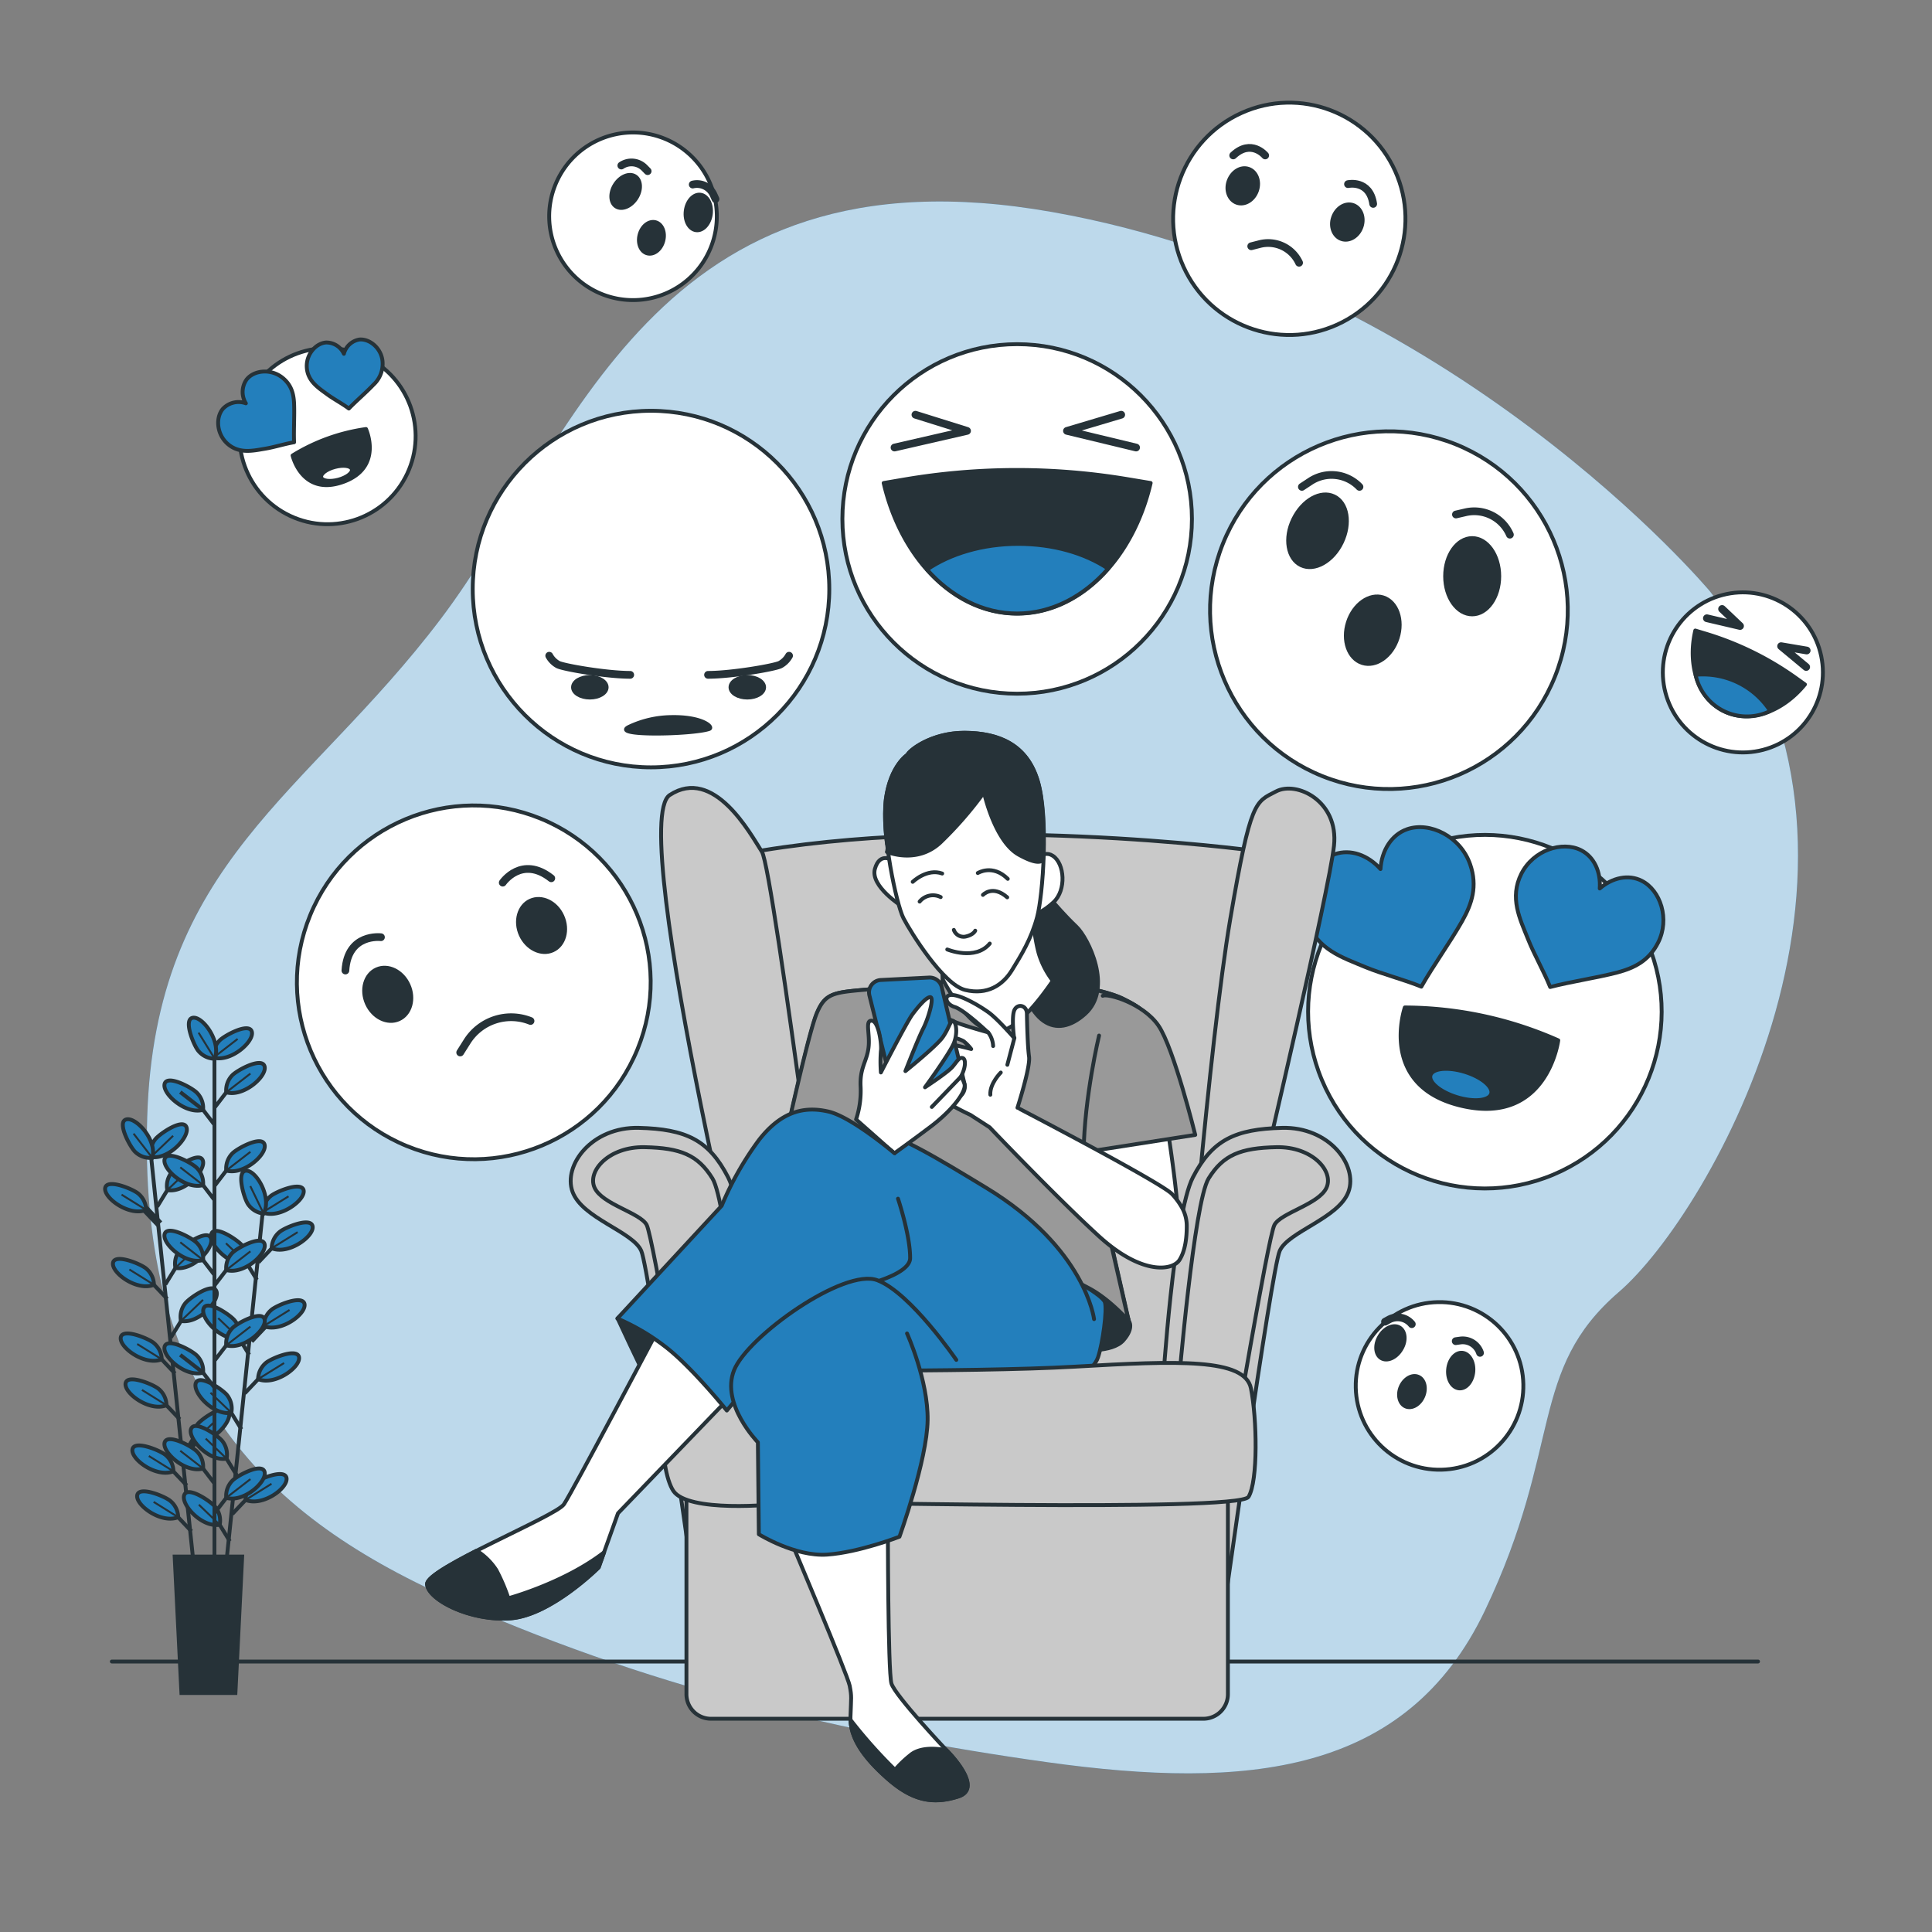 <svg xmlns="http://www.w3.org/2000/svg" viewBox="0 0 500 500"><rect x="0" y="0" width="500" height="500" fill="#808080" stroke="none"/><g id="freepik--background-simple--inject-221"><path d="M442.55,153.06S375.79,73.22,272.39,54.89,148.7,114.45,114,160.26,40.07,223.08,38.1,289.18,63,389.31,114.67,412.87s104.71,36,156.41,43.19S364,459.34,384.3,416.8s11.13-62.17,34.69-82.46S495.56,221.77,442.55,153.06Z" style="fill:#237FBC"></path><path d="M442.55,153.06S375.79,73.22,272.39,54.89,148.7,114.45,114,160.26,40.07,223.08,38.1,289.18,63,389.31,114.67,412.87s104.71,36,156.41,43.19S364,459.34,384.3,416.8s11.13-62.17,34.69-82.46S495.56,221.77,442.55,153.06Z" style="fill:#fff;opacity:0.7"></path></g><g id="freepik--emojis-2--inject-221"><circle cx="451.05" cy="174" r="20.71" transform="translate(-29.36 119.92) rotate(-14.67)" style="fill:#fff;stroke:#263238;stroke-linecap:round;stroke-linejoin:round"></circle><polyline points="445.67 157.6 450.32 162.01 441.74 160" style="fill:none;stroke:#263238;stroke-linecap:round;stroke-linejoin:round;stroke-width:2px"></polyline><polyline points="467.57 168.35 460.95 167.23 467.44 172.62" style="fill:none;stroke:#263238;stroke-linecap:round;stroke-linejoin:round;stroke-width:2px"></polyline><path d="M438.74,163.18c-2.08,9,.69,17.6,7.38,20.88s15.2.2,21-6.93l-2.27-1.62A79.71,79.71,0,0,0,441,163.86Z" style="fill:#263238;stroke:#263238;stroke-linecap:round;stroke-linejoin:round"></path><path d="M458.14,184a20.76,20.76,0,0,0-19.32-9.36A13.58,13.58,0,0,0,458.14,184Z" style="fill:#237FBC;stroke:#263238;stroke-linecap:round;stroke-linejoin:round"></path><path d="M145.53,44.32a21.69,21.69,0,1,1,6.64,29.95A21.69,21.69,0,0,1,145.53,44.32Z" style="fill:#fff;stroke:#263238;stroke-linecap:round;stroke-linejoin:round"></path><path d="M185.17,51.51l-.48-1.06a4.7,4.7,0,0,0-5.41-2.69h0" style="fill:none;stroke:#263238;stroke-linecap:round;stroke-linejoin:round;stroke-width:2px"></path><path d="M167.61,44.29l-.81-.83a4.71,4.71,0,0,0-6-.62h0" style="fill:none;stroke:#263238;stroke-linecap:round;stroke-linejoin:round;stroke-width:2px"></path><path d="M159.16,47.78c-1.38,2.16-1.25,4.69.27,5.66s3.87,0,5.25-2.14,1.25-4.69-.28-5.66S160.53,45.63,159.16,47.78Z" style="fill:#263238;stroke:#263238;stroke-linecap:round;stroke-linejoin:round"></path><path d="M177.47,54.58c-.32,2.54.89,4.77,2.68,5s3.5-1.66,3.81-4.19-.89-4.77-2.68-5S177.78,52.05,177.47,54.58Z" style="fill:#263238;stroke:#263238;stroke-linecap:round;stroke-linejoin:round"></path><path d="M165.53,60.74c-.59,2.23.3,4.4,2,4.84s3.53-1,4.12-3.23-.31-4.4-2-4.84S166.11,58.51,165.53,60.74Z" style="fill:#263238;stroke:#263238;stroke-linecap:round;stroke-linejoin:round"></path><circle cx="372.58" cy="358.65" r="21.69" transform="translate(-7.7 8.17) rotate(-1.24)" style="fill:#fff;stroke:#263238;stroke-linecap:round;stroke-linejoin:round"></circle><path d="M358.44,342.06l1-.55a4.72,4.72,0,0,1,5.93,1.18h0" style="fill:none;stroke:#263238;stroke-linecap:round;stroke-linejoin:round;stroke-width:2px"></path><path d="M376.74,347.09l1.15-.16a4.72,4.72,0,0,1,5.14,3.19h0" style="fill:none;stroke:#263238;stroke-linecap:round;stroke-linejoin:round;stroke-width:2px"></path><path d="M381.29,355c-.24,2.55-1.88,4.48-3.68,4.31s-3.07-2.36-2.84-4.9,1.88-4.48,3.68-4.31S381.52,352.48,381.29,355Z" style="fill:#263238;stroke:#263238;stroke-linecap:round;stroke-linejoin:round"></path><path d="M362.64,349.2c-1.3,2.19-3.62,3.23-5.17,2.3s-1.76-3.45-.45-5.65,3.62-3.22,5.17-2.3S364,347,362.64,349.2Z" style="fill:#263238;stroke:#263238;stroke-linecap:round;stroke-linejoin:round"></path><path d="M368.32,361.38c-.9,2.12-2.93,3.29-4.54,2.61s-2.18-3-1.28-5.08,2.93-3.29,4.54-2.61S369.22,359.25,368.32,361.38Z" style="fill:#263238;stroke:#263238;stroke-linecap:round;stroke-linejoin:round"></path><circle cx="333.67" cy="56.63" r="30.06" transform="translate(6.3 142.5) rotate(-24.33)" style="fill:#fff;stroke:#263238;stroke-linecap:round;stroke-linejoin:round"></circle><path d="M323.82,63.73l2.11-.54A8.83,8.83,0,0,1,336.2,68h0" style="fill:none;stroke:#263238;stroke-linecap:round;stroke-linejoin:round;stroke-width:2px"></path><path d="M325.29,49.36c-.84,2.42-3.16,3.82-5.18,3.12s-3-3.23-2.13-5.65,3.15-3.82,5.17-3.12S326.13,46.94,325.29,49.36Z" style="fill:#263238;stroke:#263238;stroke-linecap:round;stroke-linejoin:round"></path><path d="M352.35,58.73c-.84,2.43-3.16,3.83-5.18,3.13s-3-3.24-2.14-5.66,3.16-3.82,5.18-3.12S353.19,56.31,352.35,58.73Z" style="fill:#263238;stroke:#263238;stroke-linecap:round;stroke-linejoin:round"></path><path d="M327.43,40.23s-3.62-4.4-8.28,0" style="fill:none;stroke:#263238;stroke-linecap:round;stroke-linejoin:round;stroke-width:2px"></path><path d="M348.86,47.65s5.57-1.21,6.52,5.12" style="fill:none;stroke:#263238;stroke-linecap:round;stroke-linejoin:round;stroke-width:2px"></path><circle cx="84.77" cy="112.87" r="22.79" transform="translate(-53.4 141.76) rotate(-64.9)" style="fill:#fff;stroke:#263238;stroke-linecap:round;stroke-linejoin:round"></circle><path d="M73.13,97.77c-3-2.42-7.35-2-9.29.42a5.57,5.57,0,0,0-.21,6.19,5.55,5.55,0,0,0-6,1.48c-1.94,2.39-1.49,6.76,1.48,9.18s6.39,1.61,9.54,1.08c2.36-.39,5.1-1.27,7.46-1.66-.13-3.17.13-6.81,0-10C76,102,75.46,99.65,73.13,97.77Z" style="fill:#237FBC;stroke:#263238;stroke-linecap:round;stroke-linejoin:round"></path><path d="M99,93.53c-.3-3.39-3.3-5.9-6-5.66A5,5,0,0,0,89,91.56a5,5,0,0,0-4.66-2.92c-2.72.24-5.23,3.24-4.93,6.63s2.92,5.06,5.21,6.74c1.7,1.26,4,2.47,5.66,3.72,1.94-2,4.43-4.12,6.37-6.16A7.36,7.36,0,0,0,99,93.53Z" style="fill:#237FBC;stroke:#263238;stroke-linecap:round;stroke-linejoin:round"></path><path d="M75.72,117.88a49.13,49.13,0,0,1,19-6.85s4.58,10-6,13.73S75.72,117.88,75.72,117.88Z" style="fill:#263238;stroke:#263238;stroke-linecap:round;stroke-linejoin:round"></path><path d="M91.05,121.45c.25.91-1.33,2.12-3.51,2.7s-4.16.31-4.4-.6,1.34-2.11,3.52-2.69S90.81,120.54,91.05,121.45Z" style="fill:#fff;stroke:#263238;stroke-linecap:round;stroke-linejoin:round"></path></g><g id="freepik--emojis-1--inject-221"><circle cx="263.24" cy="134.3" r="45.23" style="fill:#fff;stroke:#263238;stroke-linecap:round;stroke-linejoin:round"></circle><polyline points="236.91 107.33 250.27 111.51 231.5 115.82" style="fill:none;stroke:#263238;stroke-linecap:round;stroke-linejoin:round;stroke-width:2px"></polyline><polyline points="290.17 107.33 276.13 111.51 294.02 115.82" style="fill:none;stroke:#263238;stroke-linecap:round;stroke-linejoin:round;stroke-width:2px"></polyline><path d="M228.69,125c4.55,19.58,18.3,33.81,34.55,33.81s30-14.23,34.55-33.81l-6-1a173.84,173.84,0,0,0-57.93.12Z" style="fill:#263238;stroke:#263238;stroke-linecap:round;stroke-linejoin:round"></path><path d="M286.79,147.17c-6-4-14.18-6.41-23.27-6.41-9.26,0-17.62,2.56-23.61,6.65,6.3,7.07,14.43,11.36,23.33,11.36S280.46,154.39,286.79,147.17Z" style="fill:#237FBC;stroke:#263238;stroke-linecap:round;stroke-linejoin:round"></path><circle cx="359.43" cy="157.88" r="46.28" transform="translate(79.14 432.76) rotate(-68.15)" style="fill:#fff;stroke:#263238;stroke-linecap:round;stroke-linejoin:round"></circle><path d="M336.93,126l2.07-1.36A10,10,0,0,1,351.83,126h0" style="fill:none;stroke:#263238;stroke-linecap:round;stroke-linejoin:round;stroke-width:2px"></path><path d="M376.8,133.15l2.42-.56a10.06,10.06,0,0,1,11.54,5.78h0" style="fill:none;stroke:#263238;stroke-linecap:round;stroke-linejoin:round;stroke-width:2px"></path><path d="M388,149.13c0,5.45-3.13,9.87-7,9.87s-7-4.42-7-9.87,3.12-9.87,7-9.87S388,143.68,388,149.13Z" style="fill:#263238;stroke:#263238;stroke-linecap:round;stroke-linejoin:round"></path><path d="M347.26,140.37c-2.34,4.92-7.07,7.57-10.55,5.91s-4.4-7-2-11.92,7.07-7.56,10.55-5.9S349.61,135.45,347.26,140.37Z" style="fill:#263238;stroke:#263238;stroke-linecap:round;stroke-linejoin:round"></path><path d="M361.69,165.15c-1.5,4.69-5.59,7.57-9.14,6.43s-5.2-5.85-3.7-10.54,5.59-7.56,9.13-6.43S363.19,160.47,361.69,165.15Z" style="fill:#263238;stroke:#263238;stroke-linecap:round;stroke-linejoin:round"></path><circle cx="168.48" cy="152.45" r="46.14" style="fill:#fff;stroke:#263238;stroke-linecap:round;stroke-linejoin:round"></circle><path d="M157,177.87c0,1.47-1.95,2.66-4.35,2.66s-4.35-1.19-4.35-2.66,1.95-2.67,4.35-2.67S157,176.4,157,177.87Z" style="fill:#263238;stroke:#263238;stroke-linecap:round;stroke-linejoin:round"></path><path d="M197.75,177.87c0,1.47-1.95,2.66-4.35,2.66s-4.35-1.19-4.35-2.66,1.95-2.67,4.35-2.67S197.75,176.4,197.75,177.87Z" style="fill:#263238;stroke:#263238;stroke-linecap:round;stroke-linejoin:round"></path><path d="M142.14,169.7a5.73,5.73,0,0,0,2.28,2.29c1.53.76,12.58,2.66,18.68,2.66" style="fill:none;stroke:#263238;stroke-linecap:round;stroke-linejoin:round;stroke-width:2px"></path><path d="M204.21,169.7a5.8,5.8,0,0,1-2.29,2.29c-1.52.76-12.58,2.66-18.68,2.66" style="fill:none;stroke:#263238;stroke-linecap:round;stroke-linejoin:round;stroke-width:2px"></path><path d="M163,188a26.24,26.24,0,0,1,10.54-2.42c8.21-.21,11.27,2.63,10,3.08C179.34,190.11,157.1,190.6,163,188Z" style="fill:#263238;stroke:#263238;stroke-linecap:round;stroke-linejoin:round"></path><circle cx="122.62" cy="254.23" r="45.77" transform="translate(-159.13 271.21) rotate(-67.7)" style="fill:#fff;stroke:#263238;stroke-linecap:round;stroke-linejoin:round"></circle><path d="M119.1,272.38l1.77-2.8a13.46,13.46,0,0,1,16.43-5.35h0" style="fill:none;stroke:#263238;stroke-linecap:round;stroke-linejoin:round;stroke-width:2px"></path><ellipse cx="100.36" cy="257.32" rx="5.89" ry="7.07" transform="translate(-96.44 63.52) rotate(-24.13)" style="fill:#263238;stroke:#263238;stroke-linecap:round;stroke-linejoin:round"></ellipse><path d="M145.53,237.09c1.6,3.56.49,7.53-2.48,8.86s-6.68-.48-8.27-4-.49-7.53,2.48-8.86S143.94,233.52,145.53,237.09Z" style="fill:#263238;stroke:#263238;stroke-linecap:round;stroke-linejoin:round"></path><path d="M98.59,242.55s-8.61-1.1-9.2,8.62" style="fill:none;stroke:#263238;stroke-linecap:round;stroke-linejoin:round;stroke-width:2px"></path><path d="M130.11,228.43s4.9-7.16,12.56-1.13" style="fill:none;stroke:#263238;stroke-linecap:round;stroke-linejoin:round;stroke-width:2px"></path><circle cx="384.3" cy="261.79" r="45.74" transform="translate(-71.48 169.65) rotate(-22.83)" style="fill:#fff;stroke:#263238;stroke-linecap:round;stroke-linejoin:round"></circle><path d="M380.48,223.71c-2.51-7.27-10.46-11.13-16.29-9.12-4.08,1.41-6.61,5.51-6.92,10.32-3.22-3.6-7.74-5.26-11.81-3.85-5.84,2-9.71,9.95-7.2,17.23,2.59,7.49,9.18,9.51,15.11,12,4.43,1.82,10,3.24,14.47,5.06,3.13-5.53,7.45-11.47,10.58-17C380.92,233.9,382.44,229.39,380.48,223.71Z" style="fill:#237FBC;stroke:#263238;stroke-linecap:round;stroke-linejoin:round"></path><path d="M429.12,243.94c3.08-6.09.63-13.54-4.26-16-3.41-1.73-7.59-.81-10.85,2,.31-4.28-1.43-8.18-4.84-9.91-4.89-2.47-12.34,0-15.43,6.06-3.17,6.28-.38,11.73,1.73,17,1.57,3.95,4.13,8.4,5.71,12.35,5.46-1.42,11.91-2.34,17.38-3.76C422.9,250.52,426.72,248.7,429.12,243.94Z" style="fill:#237FBC;stroke:#263238;stroke-linecap:round;stroke-linejoin:round"></path><path d="M363.57,260.73a98.68,98.68,0,0,1,39.71,8.51s-2.83,22-24.82,17S363.57,260.73,363.57,260.73Z" style="fill:#263238;stroke:#263238;stroke-linecap:round;stroke-linejoin:round"></path><path d="M385.92,283.08c-.55,1.8-4.52,2.19-8.86.86s-7.4-3.87-6.85-5.67,4.52-2.2,8.86-.87S386.47,281.27,385.92,283.08Z" style="fill:#237FBC;stroke:#263238;stroke-linecap:round;stroke-linejoin:round"></path></g><g id="freepik--Floor--inject-221"><line x1="28.94" y1="430" x2="454.98" y2="430" style="fill:none;stroke:#263238;stroke-linecap:round;stroke-linejoin:round"></line></g><g id="freepik--Plant--inject-221"><line x1="39.17" y1="299.99" x2="50.07" y2="404.41" style="fill:none;stroke:#263238;stroke-miterlimit:10"></line><line x1="48.31" y1="384.43" x2="43.37" y2="379.21" style="fill:none;stroke:#263238;stroke-miterlimit:10"></line><path d="M44.88,380.77a5.59,5.59,0,0,0-2-4.19c-1.27-1.13-7.94-3.94-8.58-1.59C33.64,377.55,40.48,382.57,44.88,380.77Z" style="fill:#237FBC;stroke:#263238;stroke-miterlimit:10"></path><line x1="44.88" y1="380.77" x2="38.52" y2="376.81" style="fill:none;stroke:#263238;stroke-miterlimit:10;stroke-width:0.5px"></line><line x1="49.55" y1="396.3" x2="44.61" y2="391.09" style="fill:none;stroke:#263238;stroke-miterlimit:10"></line><path d="M46.11,392.65a5.56,5.56,0,0,0-2-4.19c-1.27-1.13-7.94-3.94-8.58-1.59C34.88,389.42,41.72,394.45,46.11,392.65Z" style="fill:#237FBC;stroke:#263238;stroke-miterlimit:10"></path><line x1="46.11" y1="392.65" x2="39.76" y2="388.69" style="fill:none;stroke:#263238;stroke-miterlimit:10;stroke-width:0.5px"></line><line x1="45.29" y1="355.45" x2="40.35" y2="350.23" style="fill:none;stroke:#263238;stroke-miterlimit:10"></line><path d="M41.85,351.79a5.59,5.59,0,0,0-2-4.19c-1.26-1.13-7.94-3.94-8.57-1.59C30.62,348.57,37.45,353.59,41.85,351.79Z" style="fill:#237FBC;stroke:#263238;stroke-miterlimit:10"></path><line x1="41.85" y1="351.79" x2="35.5" y2="347.83" style="fill:none;stroke:#263238;stroke-miterlimit:10;stroke-width:0.5px"></line><line x1="46.53" y1="367.32" x2="41.59" y2="362.11" style="fill:none;stroke:#263238;stroke-miterlimit:10"></line><path d="M43.09,363.67a5.59,5.59,0,0,0-2-4.19c-1.26-1.13-7.94-3.94-8.57-1.59C31.86,360.45,38.69,365.47,43.09,363.67Z" style="fill:#237FBC;stroke:#263238;stroke-miterlimit:10"></path><line x1="43.09" y1="363.67" x2="36.74" y2="359.71" style="fill:none;stroke:#263238;stroke-miterlimit:10;stroke-width:0.5px"></line><line x1="43.28" y1="336.16" x2="38.34" y2="330.94" style="fill:none;stroke:#263238;stroke-miterlimit:10"></line><path d="M39.84,332.5a5.59,5.59,0,0,0-2-4.19c-1.27-1.13-7.94-3.94-8.57-1.59C28.61,329.28,35.44,334.3,39.84,332.5Z" style="fill:#237FBC;stroke:#263238;stroke-miterlimit:10"></path><line x1="39.84" y1="332.5" x2="33.48" y2="328.54" style="fill:none;stroke:#263238;stroke-miterlimit:10;stroke-width:0.5px"></line><line x1="41.26" y1="316.78" x2="36.31" y2="311.56" style="fill:none;stroke:#263238;stroke-miterlimit:10;stroke-width:2px"></line><path d="M37.82,313.13a5.62,5.62,0,0,0-2-4.2c-1.27-1.13-7.94-3.94-8.58-1.59C26.59,309.9,33.42,314.92,37.82,313.13Z" style="fill:#237FBC;stroke:#263238;stroke-miterlimit:10"></path><line x1="37.82" y1="313.13" x2="31.46" y2="309.17" style="fill:none;stroke:#263238;stroke-miterlimit:10;stroke-width:0.5px"></line><line x1="47.48" y1="377.4" x2="51.24" y2="371.27" style="fill:none;stroke:#263238;stroke-miterlimit:10;stroke-width:2px"></line><path d="M50.1,373.11a5.57,5.57,0,0,1,1-4.5c1-1.37,7-5.5,8.07-3.33C60.42,367.64,54.77,374,50.1,373.11Z" style="fill:#237FBC;stroke:#263238;stroke-miterlimit:10"></path><line x1="50.1" y1="373.11" x2="55.82" y2="367.65" style="fill:none;stroke:#263238;stroke-miterlimit:10;stroke-width:0.5px"></line><line x1="44.22" y1="346.15" x2="47.98" y2="340.02" style="fill:none;stroke:#263238;stroke-miterlimit:10"></line><path d="M46.83,341.86a5.6,5.6,0,0,1,1.06-4.5c1-1.37,7-5.5,8.06-3.33C57.16,336.39,51.51,342.71,46.83,341.86Z" style="fill:#237FBC;stroke:#263238;stroke-miterlimit:10"></path><line x1="46.83" y1="341.86" x2="52.55" y2="336.39" style="fill:none;stroke:#263238;stroke-miterlimit:10;stroke-width:0.5px"></line><line x1="42.79" y1="332.41" x2="46.55" y2="326.29" style="fill:none;stroke:#263238;stroke-miterlimit:10"></line><path d="M45.4,328.13a5.62,5.62,0,0,1,1.06-4.51c1-1.37,7-5.49,8.06-3.32C55.72,322.66,50.08,329,45.4,328.13Z" style="fill:#237FBC;stroke:#263238;stroke-miterlimit:10"></path><line x1="45.4" y1="328.13" x2="51.12" y2="322.66" style="fill:none;stroke:#263238;stroke-miterlimit:10;stroke-width:0.5px"></line><line x1="40.69" y1="312.28" x2="44.44" y2="306.15" style="fill:none;stroke:#263238;stroke-miterlimit:10"></line><path d="M43.3,308a5.55,5.55,0,0,1,1.06-4.5c1-1.37,7-5.5,8.06-3.33C53.62,302.52,48,308.84,43.3,308Z" style="fill:#237FBC;stroke:#263238;stroke-miterlimit:10"></path><line x1="43.3" y1="307.99" x2="49.02" y2="302.53" style="fill:none;stroke:#263238;stroke-miterlimit:10;stroke-width:0.5px"></line><path d="M39.08,299.41a5.62,5.62,0,0,1,1.06-4.51c1-1.37,7-5.49,8.06-3.32C49.4,293.93,43.76,300.26,39.08,299.41Z" style="fill:#237FBC;stroke:#263238;stroke-miterlimit:10"></path><line x1="39.08" y1="299.41" x2="44.8" y2="293.94" style="fill:none;stroke:#263238;stroke-miterlimit:10;stroke-width:0.5px"></line><path d="M39.41,299.64A5.59,5.59,0,0,1,35,298.12c-1.25-1.15-4.73-7.5-2.46-8.37C35.05,288.8,40.75,295.08,39.41,299.64Z" style="fill:#237FBC;stroke:#263238;stroke-miterlimit:10"></path><line x1="39.41" y1="299.64" x2="34.57" y2="293.38" style="fill:none;stroke:#263238;stroke-miterlimit:10;stroke-width:0.5px"></line><line x1="67.92" y1="314.37" x2="57.08" y2="418.8" style="fill:none;stroke:#263238;stroke-miterlimit:10"></line><line x1="59.48" y1="398.88" x2="55.72" y2="392.76" style="fill:none;stroke:#263238;stroke-miterlimit:10"></line><path d="M56.86,394.6a5.58,5.58,0,0,0-1.06-4.51c-1-1.37-7-5.49-8.06-3.32C46.54,389.13,52.19,395.45,56.86,394.6Z" style="fill:#237FBC;stroke:#263238;stroke-miterlimit:10"></path><line x1="56.86" y1="394.6" x2="51.46" y2="389.41" style="fill:none;stroke:#263238;stroke-miterlimit:10;stroke-width:0.5px"></line><line x1="62.48" y1="369.9" x2="58.72" y2="363.78" style="fill:none;stroke:#263238;stroke-miterlimit:10"></line><path d="M59.87,365.62a5.62,5.62,0,0,0-1.06-4.51c-1-1.37-7-5.49-8.07-3.32C49.54,360.15,55.2,366.47,59.87,365.62Z" style="fill:#237FBC;stroke:#263238;stroke-miterlimit:10"></path><line x1="59.87" y1="365.62" x2="54.47" y2="360.43" style="fill:none;stroke:#263238;stroke-miterlimit:10;stroke-width:0.5px"></line><line x1="61.25" y1="381.78" x2="57.49" y2="375.65" style="fill:none;stroke:#263238;stroke-miterlimit:10"></line><path d="M58.64,377.49a5.6,5.6,0,0,0-1.06-4.5c-1-1.37-7-5.49-8.07-3.33C48.31,372,54,378.34,58.64,377.49Z" style="fill:#237FBC;stroke:#263238;stroke-miterlimit:10"></path><line x1="58.64" y1="377.49" x2="53.24" y2="372.31" style="fill:none;stroke:#263238;stroke-miterlimit:10;stroke-width:0.5px"></line><line x1="64.49" y1="350.61" x2="60.73" y2="344.48" style="fill:none;stroke:#263238;stroke-miterlimit:10"></line><path d="M61.87,346.32a5.55,5.55,0,0,0-1.06-4.5c-1-1.37-7-5.49-8.06-3.32C51.55,340.86,57.2,347.17,61.87,346.32Z" style="fill:#237FBC;stroke:#263238;stroke-miterlimit:10"></path><line x1="61.87" y1="346.32" x2="56.47" y2="341.14" style="fill:none;stroke:#263238;stroke-miterlimit:10;stroke-width:0.5px"></line><line x1="66.5" y1="331.23" x2="62.74" y2="325.11" style="fill:none;stroke:#263238;stroke-miterlimit:10"></line><path d="M63.88,327a5.58,5.58,0,0,0-1.06-4.51c-1-1.37-7-5.49-8.06-3.32C53.56,321.48,59.21,327.8,63.88,327Z" style="fill:#237FBC;stroke:#263238;stroke-miterlimit:10"></path><line x1="63.88" y1="326.95" x2="58.48" y2="321.76" style="fill:none;stroke:#263238;stroke-miterlimit:10;stroke-width:0.5px"></line><line x1="60.11" y1="391.83" x2="65.05" y2="386.61" style="fill:none;stroke:#263238;stroke-miterlimit:10"></line><path d="M63.55,388.18a5.6,5.6,0,0,1,2-4.19c1.27-1.14,7.94-3.95,8.58-1.6C74.78,385,68,390,63.55,388.18Z" style="fill:#237FBC;stroke:#263238;stroke-miterlimit:10"></path><line x1="63.55" y1="388.18" x2="70.27" y2="384" style="fill:none;stroke:#263238;stroke-miterlimit:10;stroke-width:0.5px"></line><line x1="63.35" y1="360.58" x2="68.29" y2="355.36" style="fill:none;stroke:#263238;stroke-miterlimit:10"></line><path d="M66.79,356.92a5.62,5.62,0,0,1,2-4.19c1.27-1.13,7.94-3.94,8.58-1.59C78,353.69,71.19,358.72,66.79,356.92Z" style="fill:#237FBC;stroke:#263238;stroke-miterlimit:10"></path><line x1="66.79" y1="356.92" x2="73.52" y2="352.75" style="fill:none;stroke:#263238;stroke-miterlimit:10;stroke-width:0.5px"></line><line x1="64.78" y1="346.85" x2="69.72" y2="341.62" style="fill:none;stroke:#263238;stroke-miterlimit:10;stroke-width:2px"></line><path d="M68.22,343.19a5.56,5.56,0,0,1,2-4.19c1.27-1.14,7.94-3.95,8.57-1.6C79.44,340,72.62,345,68.22,343.19Z" style="fill:#237FBC;stroke:#263238;stroke-miterlimit:10"></path><line x1="68.22" y1="343.19" x2="74.94" y2="339.02" style="fill:none;stroke:#263238;stroke-miterlimit:10;stroke-width:0.5px"></line><line x1="66.87" y1="326.71" x2="71.81" y2="321.49" style="fill:none;stroke:#263238;stroke-miterlimit:10"></line><path d="M70.31,323.05a5.57,5.57,0,0,1,2-4.19c1.27-1.13,7.94-3.94,8.57-1.59C81.53,319.82,74.71,324.85,70.31,323.05Z" style="fill:#237FBC;stroke:#263238;stroke-miterlimit:10"></path><line x1="70.31" y1="323.05" x2="77.03" y2="318.88" style="fill:none;stroke:#263238;stroke-miterlimit:10;stroke-width:0.5px"></line><path d="M68,313.78a5.56,5.56,0,0,1,2-4.19c1.27-1.13,7.94-3.94,8.57-1.59C79.18,310.55,72.35,315.58,68,313.78Z" style="fill:#237FBC;stroke:#263238;stroke-miterlimit:10"></path><line x1="67.95" y1="313.78" x2="74.67" y2="309.61" style="fill:none;stroke:#263238;stroke-miterlimit:10;stroke-width:0.5px"></line><path d="M68.22,314.08a5.59,5.59,0,0,1-4-2.39c-1-1.38-3.09-8.31-.69-8.7C66.19,302.58,70.47,309.89,68.22,314.08Z" style="fill:#237FBC;stroke:#263238;stroke-miterlimit:10"></path><line x1="68.22" y1="314.08" x2="64.78" y2="306.96" style="fill:none;stroke:#263238;stroke-miterlimit:10;stroke-width:0.5px"></line><line x1="55.5" y1="271.84" x2="55.5" y2="403.9" style="fill:none;stroke:#263238;stroke-miterlimit:10"></line><line x1="55.6" y1="384.05" x2="51.23" y2="378.34" style="fill:none;stroke:#263238;stroke-miterlimit:10"></line><path d="M52.56,380.05A5.59,5.59,0,0,0,51,375.68c-1.14-1.26-7.49-4.74-8.36-2.47C41.73,375.68,48,381.39,52.56,380.05Z" style="fill:#237FBC;stroke:#263238;stroke-miterlimit:10"></path><line x1="52.56" y1="380.05" x2="46.65" y2="375.46" style="fill:none;stroke:#263238;stroke-miterlimit:10;stroke-width:0.5px"></line><line x1="55.6" y1="359.23" x2="51.23" y2="353.53" style="fill:none;stroke:#263238;stroke-miterlimit:10"></line><path d="M52.56,355.24A5.59,5.59,0,0,0,51,350.87c-1.14-1.26-7.49-4.75-8.36-2.48C41.73,350.87,48,356.57,52.56,355.24Z" style="fill:#237FBC;stroke:#263238;stroke-miterlimit:10"></path><line x1="52.56" y1="355.24" x2="46.65" y2="350.64" style="fill:none;stroke:#263238;stroke-miterlimit:10"></line><line x1="55.6" y1="330.09" x2="51.23" y2="324.39" style="fill:none;stroke:#263238;stroke-miterlimit:10"></line><path d="M52.56,326.1A5.59,5.59,0,0,0,51,321.73c-1.14-1.26-7.49-4.75-8.36-2.47C41.73,321.73,48,327.43,52.56,326.1Z" style="fill:#237FBC;stroke:#263238;stroke-miterlimit:10"></path><line x1="52.56" y1="326.1" x2="46.65" y2="321.5" style="fill:none;stroke:#263238;stroke-miterlimit:10;stroke-width:0.5px"></line><line x1="55.6" y1="310.7" x2="51.23" y2="304.99" style="fill:none;stroke:#263238;stroke-miterlimit:10"></line><path d="M52.56,306.7A5.59,5.59,0,0,0,51,302.33c-1.14-1.26-7.49-4.74-8.36-2.47C41.73,302.33,48,308,52.56,306.7Z" style="fill:#237FBC;stroke:#263238;stroke-miterlimit:10"></path><line x1="52.56" y1="306.7" x2="46.65" y2="302.11" style="fill:none;stroke:#263238;stroke-miterlimit:10;stroke-width:0.5px"></line><line x1="55.6" y1="291.21" x2="51.23" y2="285.51" style="fill:none;stroke:#263238;stroke-miterlimit:10"></line><path d="M52.56,287.22A5.59,5.59,0,0,0,51,282.85c-1.14-1.26-7.49-4.74-8.36-2.47C41.73,282.85,48,288.55,52.56,287.22Z" style="fill:#237FBC;stroke:#263238;stroke-miterlimit:10"></path><line x1="52.56" y1="287.22" x2="46.65" y2="282.63" style="fill:none;stroke:#263238;stroke-miterlimit:10"></line><line x1="55.51" y1="391.63" x2="59.88" y2="385.92" style="fill:none;stroke:#263238;stroke-miterlimit:10"></line><path d="M58.55,387.63a5.59,5.59,0,0,1,1.52-4.37c1.14-1.26,7.49-4.74,8.36-2.47C69.38,383.26,63.11,389,58.55,387.63Z" style="fill:#237FBC;stroke:#263238;stroke-miterlimit:10"></path><line x1="58.55" y1="387.63" x2="64.81" y2="382.79" style="fill:none;stroke:#263238;stroke-miterlimit:10;stroke-width:0.5px"></line><line x1="55.51" y1="352.15" x2="59.88" y2="346.45" style="fill:none;stroke:#263238;stroke-miterlimit:10"></line><path d="M58.55,348.16a5.59,5.59,0,0,1,1.52-4.37c1.14-1.26,7.49-4.74,8.36-2.47C69.38,343.79,63.11,349.49,58.55,348.16Z" style="fill:#237FBC;stroke:#263238;stroke-miterlimit:10"></path><line x1="58.55" y1="348.16" x2="64.81" y2="343.32" style="fill:none;stroke:#263238;stroke-miterlimit:10;stroke-width:0.5px"></line><line x1="55.51" y1="332.67" x2="59.88" y2="326.97" style="fill:none;stroke:#263238;stroke-miterlimit:10"></line><path d="M58.55,328.68a5.59,5.59,0,0,1,1.52-4.37c1.14-1.26,7.49-4.74,8.36-2.47C69.38,324.31,63.11,330,58.55,328.68Z" style="fill:#237FBC;stroke:#263238;stroke-miterlimit:10"></path><line x1="58.55" y1="328.68" x2="64.81" y2="323.84" style="fill:none;stroke:#263238;stroke-miterlimit:10;stroke-width:0.5px"></line><line x1="55.51" y1="306.92" x2="59.88" y2="301.22" style="fill:none;stroke:#263238;stroke-miterlimit:10"></line><path d="M58.55,302.93a5.59,5.59,0,0,1,1.52-4.37c1.14-1.26,7.49-4.74,8.36-2.47C69.38,298.56,63.11,304.26,58.55,302.93Z" style="fill:#237FBC;stroke:#263238;stroke-miterlimit:10"></path><line x1="58.55" y1="302.93" x2="64.81" y2="298.09" style="fill:none;stroke:#263238;stroke-miterlimit:10;stroke-width:0.5px"></line><line x1="55.51" y1="286.68" x2="59.88" y2="280.98" style="fill:none;stroke:#263238;stroke-miterlimit:10"></line><path d="M58.55,282.69a5.59,5.59,0,0,1,1.52-4.37c1.14-1.26,7.49-4.75,8.36-2.47C69.38,278.32,63.11,284,58.55,282.69Z" style="fill:#237FBC;stroke:#263238;stroke-miterlimit:10"></path><line x1="58.55" y1="282.69" x2="64.81" y2="277.84" style="fill:none;stroke:#263238;stroke-miterlimit:10;stroke-width:0.5px"></line><path d="M55.25,273.71a5.59,5.59,0,0,1,1.52-4.37c1.14-1.26,7.49-4.75,8.36-2.47C66.08,269.34,59.81,275,55.25,273.71Z" style="fill:#237FBC;stroke:#263238;stroke-miterlimit:10"></path><line x1="55.25" y1="273.71" x2="61.5" y2="268.87" style="fill:none;stroke:#263238;stroke-miterlimit:10;stroke-width:0.5px"></line><path d="M55.55,274a5.59,5.59,0,0,1-4.19-2c-1.13-1.27-3.93-7.95-1.58-8.58C52.34,262.75,57.35,269.58,55.55,274Z" style="fill:#237FBC;stroke:#263238;stroke-miterlimit:10"></path><line x1="55.55" y1="273.98" x2="51.39" y2="267.25" style="fill:none;stroke:#263238;stroke-miterlimit:10;stroke-width:0.5px"></line><polygon points="60.93 438.15 46.95 438.15 45.2 402.83 62.68 402.83 60.93 438.15" style="fill:#263238;stroke:#263238;stroke-miterlimit:10"></polygon></g><g id="freepik--Character--inject-221"><path d="M324.19,220.12s-74.26-10-132.39.93l16.8,141.37,97.11.32,24.86-138.57S327.55,220.12,324.19,220.12Z" style="fill:#c9c9c9;stroke:#263238;stroke-linecap:round;stroke-linejoin:round"></path><path d="M217.34,360.86S200.2,225.11,197.18,220.43s-12.43-22.16-23.86-14.67,24.87,155.73,24.87,155.73Z" style="fill:#c9c9c9;stroke:#263238;stroke-linecap:round;stroke-linejoin:round"></path><path d="M326.83,303.44s17.16-73,18.41-84.57-9.68-16.85-15-14.05-6.55,1.88-11.86,33.09-12.17,112.66-11.55,114.53,4.06,3.12,5.93,3.12S326.83,303.44,326.83,303.44Z" style="fill:#c9c9c9;stroke:#263238;stroke-linecap:round;stroke-linejoin:round"></path><path d="M196.23,358.68s-2.81-44.32-7.8-54-10.92-12.48-23.09-12.79-19.67,9.67-17.17,16.54,15.61,10.29,17.79,15.29,15,97,15,97Z" style="fill:#c9c9c9;stroke:#263238;stroke-linecap:round;stroke-linejoin:round"></path><path d="M192.17,358.68s-4-47.59-7.79-53.7-8.28-7.89-17.52-8.09-14.91,6.12-13,10.45,11.84,6.51,13.5,9.67,11.36,61.33,11.36,61.33Z" style="fill:#c9c9c9;stroke:#263238;stroke-linecap:round;stroke-linejoin:round"></path><path d="M300.92,358.68s2.81-44.32,7.81-54,10.92-12.48,23.09-12.79,19.66,9.67,17.16,16.54-15.6,10.29-17.79,15.29-15,97-15,97Z" style="fill:#c9c9c9;stroke:#263238;stroke-linecap:round;stroke-linejoin:round"></path><path d="M305,358.68s4-47.59,7.79-53.7,8.29-7.89,17.52-8.09,14.92,6.12,13,10.45-11.83,6.51-13.49,9.67-11.37,61.33-11.37,61.33Z" style="fill:#c9c9c9;stroke:#263238;stroke-linecap:round;stroke-linejoin:round"></path><path d="M292.12,341.83s1.51,1.74-1.4,5.05-11.19,2.49-11.19,2.49l.83-23S291.44,337.81,292.12,341.83Z" style="fill:#263238;stroke:#263238;stroke-linecap:round;stroke-linejoin:round"></path><path d="M275.88,330s9.43,5.07,10.06,7-.56,10.7-1.77,14.26-6.39,6.46-9.9,7.17-7.25-.51-10.3-6.28-.76-27.48,3.1-27.78S275.88,330,275.88,330Z" style="fill:#237FBC;stroke:#263238;stroke-linecap:round;stroke-linejoin:round"></path><path d="M266.86,234.2s.76,8.3,2,12.6a22.43,22.43,0,0,0,4.08,7.58s12.36,1.44,17.74,4.11,5.89,3.48,7.08,8.36,9.16,49.93,6.89,54.95-18.24-5.11-18.24-5.11l5.72,25.14s-4.79-5.52-10.15-8.39-37.21-19.09-55.55-22.87-25.55-4.86-25.55-4.86,8-37.22,10.51-43.37,5-5.4,17.35-6.65,15.15-.09,15.3-2.19-1.72-11.05-1.72-11.05S241.67,232.43,266.86,234.2Z" style="fill:#fff;stroke:#263238;stroke-linecap:round;stroke-linejoin:round"></path><path d="M280.4,298.24l21.31-9.1c-1.67-10.61-3.44-20.18-4-22.29-1.19-4.88-1.71-5.68-7.08-8.36s-17.74-4.11-17.74-4.11a22.43,22.43,0,0,1-4.08-7.58c-1.23-4.3-2-12.6-2-12.6-25.19-1.77-24.55,8.25-24.55,8.25s1.87,9,1.72,11.05-2.94.95-15.3,2.19-14.81.5-17.35,6.65-10.51,43.37-10.51,43.37,7.21,1.08,25.55,4.86,50.19,20,55.55,22.87,10.15,8.39,10.15,8.39l-5.72-25.14s2.13,1.35,5,2.82Z" style="fill:#999;stroke:#263238;stroke-linecap:round;stroke-linejoin:round"></path><path d="M283.14,341.39s-2.17-18.37-27.93-34-37-22.53-50-7,12.21,44.77,24.11,52.89,18.42,5.32,25.85,6,22.74,1.21,25.66-4.92" style="fill:#237FBC;stroke:#263238;stroke-linecap:round;stroke-linejoin:round"></path><path d="M272.64,233.54s2.85,3.37,5.91,6.27,9.62,16,2.25,22.6-15.18,3.15-18-14.69S271.56,232.4,272.64,233.54Z" style="fill:#263238;stroke:#263238;stroke-linecap:round;stroke-linejoin:round"></path><path d="M284.44,268s-3.8,15.84-4,30.21l28.89-4.5s-5.52-22.44-9.52-28.28-13.22-8.41-14.42-7.72" style="fill:#999;stroke:#263238;stroke-linecap:round;stroke-linejoin:round"></path><path d="M258.24,267c4.8-.43,10.8-8.15,14.22-13.17a22.2,22.2,0,0,1-3.61-7c-1.23-4.3-2-12.6-2-12.6-25.19-1.77-24.55,8.25-24.55,8.25s1.87,9,1.72,11.05C244,253.5,251.1,267.61,258.24,267Z" style="fill:#fff;stroke:#263238;stroke-linecap:round;stroke-linejoin:round"></path><path d="M267.19,224s2.29-4.5,5.31-2.5,3.53,8.85.14,12-6,3.52-6,3.52Z" style="fill:#fff;stroke:#263238;stroke-linecap:round;stroke-linejoin:round"></path><path d="M231,222.68s-3.29-2.34-4.57,2.17,7,9.69,7,9.69Z" style="fill:#fff;stroke:#263238;stroke-linecap:round;stroke-linejoin:round"></path><path d="M234.87,195.33s-4.41,2.76-5.6,11.5,2.7,27.23,4.55,30.81,10.31,17.21,16,18.57,9.68-1.24,12.06-5.1,5-8.09,6.52-13.74,3-25.87.17-35.27-10.06-12.41-18.88-12.45S235.13,194.39,234.87,195.33Z" style="fill:#fff;stroke:#263238;stroke-linecap:round;stroke-linejoin:round"></path><path d="M268.53,202.1c-2.79-9.4-10.06-12.41-18.88-12.45s-14.52,4.74-14.78,5.68c0,0-4.41,2.76-5.6,11.5a50.42,50.42,0,0,0,.31,11.65c1.67-1.3,0,2,0,2s7.65,3.28,13.77-2.41a96.76,96.76,0,0,0,11.31-13s2.73,12.62,9,16.12,6.33.95,6.33.95l0,.05C270.3,215,270,207,268.53,202.1Z" style="fill:#263238;stroke:#263238;stroke-linecap:round;stroke-linejoin:round"></path><path d="M238,233.33a4.47,4.47,0,0,1,5.45-1.16" style="fill:none;stroke:#263238;stroke-linecap:round;stroke-linejoin:round"></path><path d="M254.38,231.6s2.49-2.7,6.29.63" style="fill:none;stroke:#263238;stroke-linecap:round;stroke-linejoin:round"></path><path d="M236.21,228.22s3.7-3.58,7.63-2.15" style="fill:none;stroke:#263238;stroke-linecap:round;stroke-linejoin:round"></path><path d="M253.05,225.94s3.82-2.41,7.76,1.51" style="fill:none;stroke:#263238;stroke-linecap:round;stroke-linejoin:round"></path><path d="M246.85,240.66a2.67,2.67,0,0,0,2.94,1.74c2.14-.43,2.6-1.54,2.6-1.54" style="fill:none;stroke:#263238;stroke-linecap:round;stroke-linejoin:round"></path><path d="M245.15,245.72s7.27,3,11-1.53" style="fill:none;stroke:#263238;stroke-linecap:round;stroke-linejoin:round"></path><path d="M306,312.72a9.75,9.75,0,0,1,1.13,4.6c0,2.82-.33,6.29-1.87,8.74-1.72,2.76-9.68,4.12-21-6.26s-28.14-28.05-28.14-28.05l-5-3.23s-6.88-3.16-9.39-5.64-3.33-4.45-2.45-6.12,5.32,3.44,7.26,3.2,2-1.21,1.34-2.79-2.39-4.19-4.12-4.12-4.26.66-5.53-.39,1.72-2.75,3.47-3,9.65,1.83,9.65,1.83a11.31,11.31,0,0,0-2-2.05,9.38,9.38,0,0,0-5.5-1c-1,.31-5-2.27-3.4-3.5s4.72-1.59,6.19-.72,9,2.93,9,2.93-6.11-5.8-8.56-6.54-3-3.28-.55-3.11,6.91,2.78,9.28,4.48,6.63,6.61,6.63,6.61-.75-5.62.13-7.28,3.15-1.12,3.19,1,.18,8.45.56,11.16-3,13.21-3,13.21S300.42,306,303.3,309A17.85,17.85,0,0,1,306,312.72Z" style="fill:#fff;stroke:#263238;stroke-linecap:round;stroke-linejoin:round"></path><line x1="262.53" y1="268.61" x2="260.7" y2="275.57" style="fill:#fff;stroke:#263238;stroke-linecap:round;stroke-linejoin:round"></line><path d="M255.73,267.17a6.28,6.28,0,0,1,1.29,3.54" style="fill:#fff;stroke:#263238;stroke-linecap:round;stroke-linejoin:round"></path><path d="M259,277.57s-2.89,2.86-2.7,5.75" style="fill:none;stroke:#263238;stroke-linecap:round;stroke-linejoin:round"></path><path d="M225,257.62l6.2,24.89a3.22,3.22,0,0,0,3.26,2.44l12.15-.53a3.21,3.21,0,0,0,3-3.95l-5.89-25a3.21,3.21,0,0,0-3.29-2.48l-12.47.63A3.22,3.22,0,0,0,225,257.62Z" style="fill:#237FBC;stroke:#263238;stroke-linecap:round;stroke-linejoin:round"></path><path d="M221.55,289.71a23.41,23.41,0,0,0,1.17-8.55c-.23-4.81,1.6-6.41,2.05-10s-1-7.17.87-7,2.6,6.7,2.33,7.83a37.33,37.33,0,0,0,0,5.56s6.66-13,8.14-15,3.78-4.72,4.72-4.47-.58,5.52-1.91,8.12-4.6,11-4.6,11,7.92-6.35,9.62-8.72,2.05-4.66,2.79-4.22,1.14,3,.18,5.57-7.52,11.56-7.52,11.56,5.83-3.81,7.08-5.26,1.72-2.56,2.66-2.31.77,2.74-.54,4.95c0,0,.38-.13,1,1.72s-3,6.78-8.84,11.16-9.29,6.83-9.29,6.83Z" style="fill:#fff;stroke:#263238;stroke-linecap:round;stroke-linejoin:round"></path><line x1="248.59" y1="278.75" x2="241.15" y2="286.48" style="fill:none;stroke:#263238;stroke-linecap:round;stroke-linejoin:round"></line><path d="M177.65,384.27v54.19a6.35,6.35,0,0,0,6.36,6.35H311.42a6.35,6.35,0,0,0,6.36-6.35V381.77H177Z" style="fill:#c9c9c9;stroke:#263238;stroke-linecap:round;stroke-linejoin:round"></path><path d="M190,354.62s61.33.63,88.17-.93,44-2.19,45.57,5.61,1.87,24-.63,28.09-117.34.94-120.15,1.56-25,2.5-28.71-3.12-4.37-27.15,1.87-32.14S190,354.62,190,354.62Z" style="fill:#c9c9c9;stroke:#263238;stroke-linecap:round;stroke-linejoin:round"></path><path d="M159.84,341.2s6.33,13.67,6.86,14.28,9.51-15.25,9.51-15.25S163,337.58,159.84,341.2Z" style="fill:#263238;stroke:#263238;stroke-linecap:round;stroke-linejoin:round"></path><path d="M169.94,344.78s-21.88,41.43-24,44.54S110.23,406,110.53,410s11.21,9.61,21.63,8.81,22.78-13.18,22.78-13.18l5-14L188.49,362S175.42,345.93,169.94,344.78Z" style="fill:#fff;stroke:#263238;stroke-linecap:round;stroke-linejoin:round"></path><path d="M154.94,405.67l1.41-3.94c-10.36,8-24.79,11.9-24.79,11.9a48.26,48.26,0,0,0-3.13-7.32,16.45,16.45,0,0,0-5.09-5c-7,3.6-12.94,7-12.81,8.71.29,4,11.21,9.61,21.63,8.81S154.94,405.67,154.94,405.67Z" style="fill:#263238;stroke:#263238;stroke-linecap:round;stroke-linejoin:round"></path><path d="M231.49,298.46s-11.05-9.4-17.09-10.79-12.06-.26-18,7.38a80.49,80.49,0,0,0-9.63,17l-27,29.18A56.6,56.6,0,0,1,172,348.38c6.74,5.07,16.1,16.66,16.1,16.66l25.32-30.26s22.09-3.25,22.12-9.19-3.14-15.37-3.14-15.37" style="fill:#237FBC;stroke:#263238;stroke-linecap:round;stroke-linejoin:round"></path><path d="M229.78,394s0,38.54.92,41.68S245,453,245,453s9.87,9.7,3,11.91-12.14.87-18.46-4.75-9.61-10.64-9.44-15.81.36-5.15-.2-8.07-15.38-37.89-15.38-37.89S223.3,399,229.78,394Z" style="fill:#fff;stroke:#263238;stroke-linecap:round;stroke-linejoin:round"></path><path d="M235.54,454.27a28.79,28.79,0,0,0-3.91,3.76,127.31,127.31,0,0,1-11.5-12.91c.15,4.91,3.42,9.72,9.43,15.06,6.32,5.62,11.6,6.95,18.46,4.75S245,453,245,453,238.8,451.43,235.54,454.27Z" style="fill:#263238;stroke:#263238;stroke-linecap:round;stroke-linejoin:round"></path><path d="M247.49,351.94s-11.82-17.33-20.42-20.61-33.61,14.52-37.1,23.29,6.17,18.65,6.17,18.65l.25,23.8s9.37,5.83,17.66,5.26,18.73-4.63,18.73-4.63,7.15-19.83,7.29-30.18-5.33-22.42-5.33-22.42" style="fill:#237FBC;stroke:#263238;stroke-linecap:round;stroke-linejoin:round"></path><polyline points="229.59 220.49 230.03 216.77 251.6 202.83" style="fill:#263238;stroke:#263238;stroke-linecap:round;stroke-linejoin:round"></polyline></g></svg>